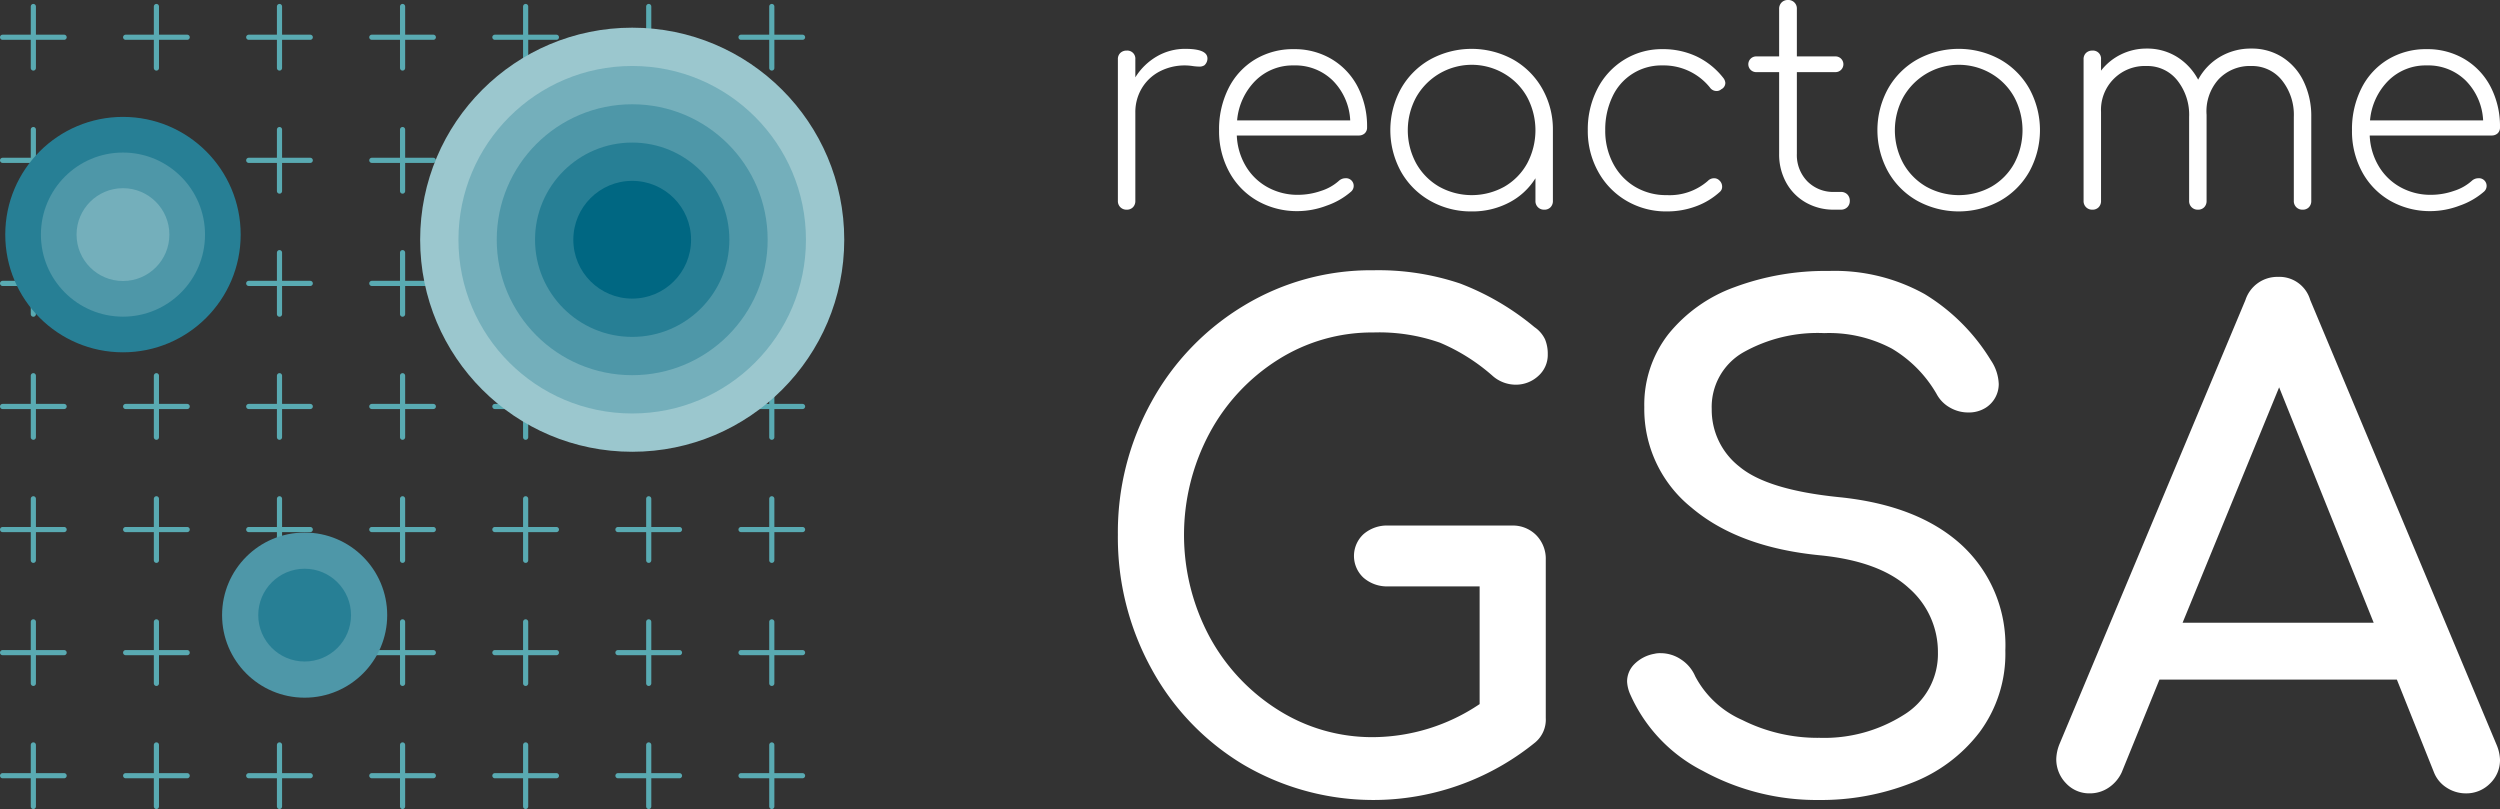 <svg id="Layer_1" data-name="Layer 1" xmlns="http://www.w3.org/2000/svg" viewBox="0 0 242.4 78.445">
  <rect x="0" y="0" width="242.4" height="78.445" fill="#333333" stroke="none"/>
  <defs>
    <style>.cls-1 {
      fill: none;
      stroke: #59aab2;
      stroke-linecap: round;
      stroke-linejoin: round;
      stroke-width: 0.5px;
    }

    .cls-2 {
      fill: #9bc7ce;
    }

    .cls-3 {
      fill: #74afbb;
    }

    .cls-4 {
      fill: #4e97a8;
    }

    .cls-5 {
      fill: #277f95;
    }

    .cls-6 {
      fill: #006782;
    }

    .cls-7 {
      fill: #fff
    }</style>
  </defs>
  <title>Reactome_GSA</title>
  <g id="REACTOME_GSA">
    <g id="ILLUSTRATION">
      <g id="GRID">
        <line class="cls-1" x1="3.233" y1="0.629" x2="3.233" y2="6.596"/>
        <line class="cls-1" x1="6.217" y1="3.612" x2="0.25" y2="3.612"/>
        <line class="cls-1" x1="15.166" y1="0.629" x2="15.166" y2="6.596"/>
        <line class="cls-1" x1="18.15" y1="3.612" x2="12.183" y2="3.612"/>
        <line class="cls-1" x1="27.1" y1="0.629" x2="27.1" y2="6.596"/>
        <line class="cls-1" x1="30.083" y1="3.612" x2="24.116" y2="3.612"/>
        <line class="cls-1" x1="39.033" y1="0.629" x2="39.033" y2="6.596"/>
        <line class="cls-1" x1="42.016" y1="3.612" x2="36.05" y2="3.612"/>
        <line class="cls-1" x1="50.966" y1="0.629" x2="50.966" y2="6.596"/>
        <line class="cls-1" x1="53.95" y1="3.612" x2="47.983" y2="3.612"/>
        <line class="cls-1" x1="62.9" y1="0.629" x2="62.9" y2="6.596"/>
        <line class="cls-1" x1="65.883" y1="3.612" x2="59.916" y2="3.612"/>
        <line class="cls-1" x1="74.833" y1="0.629" x2="74.833" y2="6.596"/>
        <line class="cls-1" x1="77.816" y1="3.612" x2="71.849" y2="3.612"/>
        <line class="cls-1" x1="3.233" y1="12.562" x2="3.233" y2="18.529"/>
        <line class="cls-1" x1="6.217" y1="15.546" x2="0.25" y2="15.546"/>
        <line class="cls-1" x1="15.166" y1="12.562" x2="15.166" y2="18.529"/>
        <line class="cls-1" x1="18.15" y1="15.546" x2="12.183" y2="15.546"/>
        <line class="cls-1" x1="27.1" y1="12.562" x2="27.1" y2="18.529"/>
        <line class="cls-1" x1="30.083" y1="15.546" x2="24.116" y2="15.546"/>
        <line class="cls-1" x1="39.033" y1="12.562" x2="39.033" y2="18.529"/>
        <line class="cls-1" x1="42.016" y1="15.546" x2="36.05" y2="15.546"/>
        <line class="cls-1" x1="50.966" y1="12.562" x2="50.966" y2="18.529"/>
        <line class="cls-1" x1="53.95" y1="15.546" x2="47.983" y2="15.546"/>
        <line class="cls-1" x1="62.9" y1="12.562" x2="62.9" y2="18.529"/>
        <line class="cls-1" x1="65.883" y1="15.546" x2="59.916" y2="15.546"/>
        <line class="cls-1" x1="74.833" y1="12.562" x2="74.833" y2="18.529"/>
        <line class="cls-1" x1="77.816" y1="15.546" x2="71.849" y2="15.546"/>
        <line class="cls-1" x1="3.233" y1="24.496" x2="3.233" y2="30.462"/>
        <line class="cls-1" x1="6.217" y1="27.479" x2="0.25" y2="27.479"/>
        <line class="cls-1" x1="15.166" y1="24.496" x2="15.166" y2="30.462"/>
        <line class="cls-1" x1="18.15" y1="27.479" x2="12.183" y2="27.479"/>
        <line class="cls-1" x1="27.1" y1="24.496" x2="27.1" y2="30.462"/>
        <line class="cls-1" x1="30.083" y1="27.479" x2="24.116" y2="27.479"/>
        <line class="cls-1" x1="39.033" y1="24.496" x2="39.033" y2="30.462"/>
        <line class="cls-1" x1="42.016" y1="27.479" x2="36.05" y2="27.479"/>
        <line class="cls-1" x1="50.966" y1="24.496" x2="50.966" y2="30.462"/>
        <line class="cls-1" x1="53.95" y1="27.479" x2="47.983" y2="27.479"/>
        <line class="cls-1" x1="62.9" y1="24.496" x2="62.9" y2="30.462"/>
        <line class="cls-1" x1="65.883" y1="27.479" x2="59.916" y2="27.479"/>
        <line class="cls-1" x1="74.833" y1="24.496" x2="74.833" y2="30.462"/>
        <line class="cls-1" x1="77.816" y1="27.479" x2="71.849" y2="27.479"/>
        <line class="cls-1" x1="3.233" y1="36.429" x2="3.233" y2="42.395"/>
        <line class="cls-1" x1="6.217" y1="39.412" x2="0.25" y2="39.412"/>
        <line class="cls-1" x1="15.166" y1="36.429" x2="15.166" y2="42.395"/>
        <line class="cls-1" x1="18.15" y1="39.412" x2="12.183" y2="39.412"/>
        <line class="cls-1" x1="27.1" y1="36.429" x2="27.1" y2="42.395"/>
        <line class="cls-1" x1="30.083" y1="39.412" x2="24.116" y2="39.412"/>
        <line class="cls-1" x1="39.033" y1="36.429" x2="39.033" y2="42.395"/>
        <line class="cls-1" x1="42.016" y1="39.412" x2="36.05" y2="39.412"/>
        <line class="cls-1" x1="50.966" y1="36.429" x2="50.966" y2="42.395"/>
        <line class="cls-1" x1="53.95" y1="39.412" x2="47.983" y2="39.412"/>
        <line class="cls-1" x1="62.9" y1="36.429" x2="62.9" y2="42.395"/>
        <line class="cls-1" x1="65.883" y1="39.412" x2="59.916" y2="39.412"/>
        <line class="cls-1" x1="74.833" y1="36.429" x2="74.833" y2="42.395"/>
        <line class="cls-1" x1="77.816" y1="39.412" x2="71.849" y2="39.412"/>
        <line class="cls-1" x1="3.233" y1="48.362" x2="3.233" y2="54.329"/>
        <line class="cls-1" x1="6.217" y1="51.345" x2="0.25" y2="51.345"/>
        <line class="cls-1" x1="15.166" y1="48.362" x2="15.166" y2="54.329"/>
        <line class="cls-1" x1="18.15" y1="51.345" x2="12.183" y2="51.345"/>
        <line class="cls-1" x1="27.1" y1="48.362" x2="27.1" y2="54.329"/>
        <line class="cls-1" x1="30.083" y1="51.345" x2="24.116" y2="51.345"/>
        <line class="cls-1" x1="39.033" y1="48.362" x2="39.033" y2="54.329"/>
        <line class="cls-1" x1="42.016" y1="51.345" x2="36.05" y2="51.345"/>
        <line class="cls-1" x1="50.966" y1="48.362" x2="50.966" y2="54.329"/>
        <line class="cls-1" x1="53.95" y1="51.345" x2="47.983" y2="51.345"/>
        <line class="cls-1" x1="62.9" y1="48.362" x2="62.9" y2="54.329"/>
        <line class="cls-1" x1="65.883" y1="51.345" x2="59.916" y2="51.345"/>
        <line class="cls-1" x1="74.833" y1="48.362" x2="74.833" y2="54.329"/>
        <line class="cls-1" x1="77.816" y1="51.345" x2="71.849" y2="51.345"/>
        <line class="cls-1" x1="3.233" y1="60.295" x2="3.233" y2="66.262"/>
        <line class="cls-1" x1="6.217" y1="63.279" x2="0.25" y2="63.279"/>
        <line class="cls-1" x1="15.166" y1="60.295" x2="15.166" y2="66.262"/>
        <line class="cls-1" x1="18.15" y1="63.279" x2="12.183" y2="63.279"/>
        <line class="cls-1" x1="27.1" y1="60.295" x2="27.1" y2="66.262"/>
        <line class="cls-1" x1="30.083" y1="63.279" x2="24.116" y2="63.279"/>
        <line class="cls-1" x1="39.033" y1="60.295" x2="39.033" y2="66.262"/>
        <line class="cls-1" x1="42.016" y1="63.279" x2="36.05" y2="63.279"/>
        <line class="cls-1" x1="50.966" y1="60.295" x2="50.966" y2="66.262"/>
        <line class="cls-1" x1="53.95" y1="63.279" x2="47.983" y2="63.279"/>
        <line class="cls-1" x1="62.9" y1="60.295" x2="62.9" y2="66.262"/>
        <line class="cls-1" x1="65.883" y1="63.279" x2="59.916" y2="63.279"/>
        <line class="cls-1" x1="74.833" y1="60.295" x2="74.833" y2="66.262"/>
        <line class="cls-1" x1="77.816" y1="63.279" x2="71.849" y2="63.279"/>
        <line class="cls-1" x1="3.233" y1="72.228" x2="3.233" y2="78.195"/>
        <line class="cls-1" x1="6.217" y1="75.212" x2="0.25" y2="75.212"/>
        <line class="cls-1" x1="15.166" y1="72.228" x2="15.166" y2="78.195"/>
        <line class="cls-1" x1="18.15" y1="75.212" x2="12.183" y2="75.212"/>
        <line class="cls-1" x1="27.1" y1="72.228" x2="27.1" y2="78.195"/>
        <line class="cls-1" x1="30.083" y1="75.212" x2="24.116" y2="75.212"/>
        <line class="cls-1" x1="39.033" y1="72.228" x2="39.033" y2="78.195"/>
        <line class="cls-1" x1="42.016" y1="75.212" x2="36.05" y2="75.212"/>
        <line class="cls-1" x1="50.966" y1="72.228" x2="50.966" y2="78.195"/>
        <line class="cls-1" x1="53.95" y1="75.212" x2="47.983" y2="75.212"/>
        <line class="cls-1" x1="62.9" y1="72.228" x2="62.9" y2="78.195"/>
        <line class="cls-1" x1="65.883" y1="75.212" x2="59.916" y2="75.212"/>
        <line class="cls-1" x1="74.833" y1="72.228" x2="74.833" y2="78.195"/>
        <line class="cls-1" x1="77.816" y1="75.212" x2="71.849" y2="75.212"/>
      </g>
      <g id="CIRCLES">
        <circle class="cls-2" cx="61.298" cy="23.244" r="20.56"/>
        <circle class="cls-3" cx="61.298" cy="23.244" r="16.847"/>
        <circle class="cls-4" cx="61.298" cy="23.244" r="13.134"/>
        <circle class="cls-5" cx="61.298" cy="23.244" r="9.421"/>
        <circle class="cls-6" cx="61.298" cy="23.244" r="5.708"/>
        <circle class="cls-5" cx="11.923" cy="22.747" r="11.413"/>
        <circle class="cls-4" cx="11.923" cy="22.747" r="7.956"/>
        <circle class="cls-3" cx="11.923" cy="22.747" r="4.5"/>
        <circle class="cls-4" cx="29.538" cy="59.642" r="8.005"/>
        <circle class="cls-5" cx="29.538" cy="59.642" r="4.498"/>
      </g>
    </g>
    <g id="REACTOME">
      <g id="LOGO">
        <path class="cls-7"
              d="M679.035,350.519a.877.877,0,0,1-.296.662.853.853,0,0,1-.493.127,5.044,5.044,0,0,1-.663-.056,5.26,5.26,0,0,0-3.2.536,4.364,4.364,0,0,0-1.72,1.635,4.493,4.493,0,0,0-.62,2.34v8.572a.849.849,0,0,1-.226.606.811.811,0,0,1-.62.24.82.82,0,0,1-.846-.846V350.603a.812.812,0,0,1,.24-.62.851.851,0,0,1,.606-.226.78.78,0,0,1,.846.846v1.748a5.989,5.989,0,0,1,2.086-2.03,5.43,5.43,0,0,1,2.763-.733Q679.034,349.588,679.035,350.519Z"
              transform="translate(-561.961 -344.851)"/>
        <path class="cls-7"
              d="M691.088,350.589a6.712,6.712,0,0,1,2.523,2.692,8.315,8.315,0,0,1,.902,3.919.754.754,0,0,1-.226.578.831.831,0,0,1-.592.211H681.882a6.289,6.289,0,0,0,.874,2.975,5.58,5.58,0,0,0,2.115,2.044,6.007,6.007,0,0,0,2.96.733,6.816,6.816,0,0,0,2.213-.38,4.722,4.722,0,0,0,1.762-1.001.936.936,0,0,1,.592-.226.742.742,0,0,1,.564,1.297,7.151,7.151,0,0,1-2.354,1.354,8.018,8.018,0,0,1-2.777.536A7.775,7.775,0,0,1,683.87,364.32a7.123,7.123,0,0,1-2.72-2.791,8.233,8.233,0,0,1-.987-4.046,8.815,8.815,0,0,1,.916-4.074,6.826,6.826,0,0,1,2.566-2.791,7.114,7.114,0,0,1,3.764-1.001A7.014,7.014,0,0,1,691.088,350.589Zm-7.387,2.072a6.203,6.203,0,0,0-1.79,3.863h10.968a5.882,5.882,0,0,0-1.692-3.863,5.174,5.174,0,0,0-3.778-1.466A5.116,5.116,0,0,0,683.701,352.662Z"
              transform="translate(-561.961 -344.851)"/>
        <path class="cls-7"
              d="M708.667,350.618a7.465,7.465,0,0,1,2.834,2.834,7.992,7.992,0,0,1,1.029,4.032v6.852a.849.849,0,0,1-.226.606.811.811,0,0,1-.62.24.82.82,0,0,1-.846-.846v-2.2a6.557,6.557,0,0,1-2.552,2.354,7.61,7.61,0,0,1-3.623.86,7.987,7.987,0,0,1-4.032-1.029,7.451,7.451,0,0,1-2.834-2.834,8.356,8.356,0,0,1,0-8.035,7.46,7.46,0,0,1,2.834-2.834,8.356,8.356,0,0,1,8.035,0Zm-.846,12.335a5.868,5.868,0,0,0,2.213-2.256,6.831,6.831,0,0,0,0-6.428,5.974,5.974,0,0,0-2.213-2.269,6.193,6.193,0,0,0-8.543,2.269,6.728,6.728,0,0,0,0,6.428,5.965,5.965,0,0,0,2.228,2.256,6.508,6.508,0,0,0,6.316,0Z"
              transform="translate(-561.961 -344.851)"/>
        <path class="cls-7"
              d="M719.663,364.32a7.366,7.366,0,0,1-2.749-2.834,8.108,8.108,0,0,1-1.001-4.003,8.581,8.581,0,0,1,.931-4.018,7.09,7.09,0,0,1,2.594-2.82,6.931,6.931,0,0,1,3.722-1.029,7.642,7.642,0,0,1,3.299.705,7.258,7.258,0,0,1,2.594,2.086.899.899,0,0,1,.197.48.689.689,0,0,1-.395.62.674.674,0,0,1-.451.169.778.778,0,0,1-.648-.338,5.746,5.746,0,0,0-4.596-2.143,5.217,5.217,0,0,0-4.864,3.045,7.393,7.393,0,0,0-.691,3.243,6.759,6.759,0,0,0,.761,3.214,5.689,5.689,0,0,0,2.115,2.256,5.877,5.877,0,0,0,3.102.817,5.625,5.625,0,0,0,3.975-1.381.812.812,0,0,1,.592-.254.688.688,0,0,1,.507.198.805.805,0,0,1,.282.62.643.643,0,0,1-.226.507,7.003,7.003,0,0,1-2.312,1.396,8.023,8.023,0,0,1-2.82.494A7.573,7.573,0,0,1,719.663,364.32Z"
              transform="translate(-561.961 -344.851)"/>
        <path class="cls-7"
              d="M741.077,363.7a.859.859,0,0,1,.24.634.822.822,0,0,1-.24.606.857.857,0,0,1-.634.24h-.648a5.393,5.393,0,0,1-2.763-.705,4.97,4.97,0,0,1-1.889-1.931,5.651,5.651,0,0,1-.677-2.777v-7.923h-2.199a.762.762,0,1,1,0-1.523h2.199v-4.596a.859.859,0,0,1,.239-.634.824.824,0,0,1,.606-.24.824.824,0,0,1,.874.874v4.596h3.722a.762.762,0,1,1,0,1.523h-3.722v7.923a3.632,3.632,0,0,0,1.015,2.664,3.522,3.522,0,0,0,2.622,1.029h.62A.859.859,0,0,1,741.077,363.7Z"
              transform="translate(-561.961 -344.851)"/>
        <path class="cls-7"
              d="M747.858,364.32a7.452,7.452,0,0,1-2.834-2.834,8.356,8.356,0,0,1,0-8.035,7.461,7.461,0,0,1,2.834-2.834,8.356,8.356,0,0,1,8.035,0,7.465,7.465,0,0,1,2.834,2.834,8.356,8.356,0,0,1,0,8.035,7.457,7.457,0,0,1-2.834,2.834,8.355,8.355,0,0,1-8.035,0Zm7.19-1.367a5.869,5.869,0,0,0,2.213-2.256,6.832,6.832,0,0,0,0-6.428,5.974,5.974,0,0,0-2.213-2.269,6.193,6.193,0,0,0-8.543,2.269,6.728,6.728,0,0,0,0,6.428,5.965,5.965,0,0,0,2.228,2.256,6.509,6.509,0,0,0,6.316,0Z"
              transform="translate(-561.961 -344.851)"/>
        <path class="cls-7"
              d="M783.271,350.406a5.658,5.658,0,0,1,2.058,2.354,7.745,7.745,0,0,1,.733,3.426v8.149a.848.848,0,0,1-.226.606.809.809,0,0,1-.62.24.82.82,0,0,1-.846-.846V356.186a5.351,5.351,0,0,0-1.156-3.553,3.689,3.689,0,0,0-2.961-1.381,4.158,4.158,0,0,0-3.186,1.297,4.644,4.644,0,0,0-1.156,3.44v8.346a.848.848,0,0,1-.226.606.809.809,0,0,1-.62.24.819.819,0,0,1-.846-.846V356.186a5.351,5.351,0,0,0-1.156-3.553,3.689,3.689,0,0,0-2.96-1.381,4.25,4.25,0,0,0-4.426,4.455v8.628a.849.849,0,0,1-.226.606.811.811,0,0,1-.62.24.82.82,0,0,1-.846-.846V350.603a.812.812,0,0,1,.24-.62.851.851,0,0,1,.606-.226.78.78,0,0,1,.846.846v1.1a5.47,5.47,0,0,1,1.946-1.579,5.586,5.586,0,0,1,2.481-.564,5.454,5.454,0,0,1,2.932.804,5.772,5.772,0,0,1,2.058,2.213,5.636,5.636,0,0,1,2.115-2.213,5.851,5.851,0,0,1,3.045-.804A5.487,5.487,0,0,1,783.271,350.406Z"
              transform="translate(-561.961 -344.851)"/>
        <path class="cls-7"
              d="M800.935,350.589a6.713,6.713,0,0,1,2.523,2.692,8.315,8.315,0,0,1,.902,3.919.754.754,0,0,1-.226.578.83.83,0,0,1-.592.211H791.729a6.29,6.29,0,0,0,.874,2.975,5.581,5.581,0,0,0,2.115,2.044,6.007,6.007,0,0,0,2.961.733,6.816,6.816,0,0,0,2.213-.38,4.722,4.722,0,0,0,1.762-1.001.936.936,0,0,1,.592-.226.742.742,0,0,1,.564,1.297,7.15,7.15,0,0,1-2.354,1.354,8.018,8.018,0,0,1-2.777.536,7.775,7.775,0,0,1-3.962-1.001,7.123,7.123,0,0,1-2.72-2.791,8.233,8.233,0,0,1-.987-4.046,8.813,8.813,0,0,1,.917-4.074,6.825,6.825,0,0,1,2.566-2.791,7.113,7.113,0,0,1,3.764-1.001A7.014,7.014,0,0,1,800.935,350.589Zm-7.387,2.072a6.203,6.203,0,0,0-1.79,3.863h10.968a5.881,5.881,0,0,0-1.692-3.863,5.174,5.174,0,0,0-3.778-1.466A5.116,5.116,0,0,0,793.547,352.662Z"
              transform="translate(-561.961 -344.851)"/>
      </g>
    </g>
    <g id="GSA">
      <path class="cls-7"
            d="M710.91,396.737a3.273,3.273,0,0,1,.929,2.405v15.323a2.885,2.885,0,0,1-1.028,2.374,24.868,24.868,0,0,1-28.245,2.179,24.443,24.443,0,0,1-8.944-9.296,26.387,26.387,0,0,1-3.272-13.016,26.078,26.078,0,0,1,3.272-12.92,24.767,24.767,0,0,1,8.944-9.299,23.788,23.788,0,0,1,12.539-3.431,24.846,24.846,0,0,1,8.427,1.284,25.321,25.321,0,0,1,7.216,4.232,2.986,2.986,0,0,1,1.023,1.187,3.673,3.673,0,0,1,.261,1.443,2.72,2.72,0,0,1-.934,2.116,3.19,3.19,0,0,1-2.207.832,3.396,3.396,0,0,1-2.181-.832,18.746,18.746,0,0,0-5.129-3.24,17.855,17.855,0,0,0-6.476-.991A17.037,17.037,0,0,0,685.9,379.713a19.068,19.068,0,0,0-6.669,7.149,20.922,20.922,0,0,0,0,19.716,19.113,19.113,0,0,0,6.669,7.117,17.018,17.018,0,0,0,9.205,2.63,18.658,18.658,0,0,0,10.321-3.206V401.707h-8.85a3.475,3.475,0,0,1-2.405-.835,2.875,2.875,0,0,1,0-4.232,3.473,3.473,0,0,1,2.405-.832h11.991A3.187,3.187,0,0,1,710.91,396.737Z"
            transform="translate(-561.961 -344.851)"/>
      <path class="cls-7"
            d="M727.066,419.595a15.236,15.236,0,0,1-7.018-7.373,3.487,3.487,0,0,1-.324-1.281,2.377,2.377,0,0,1,.71-1.701,3.626,3.626,0,0,1,1.92-.994,2.328,2.328,0,0,1,.642-.063,3.532,3.532,0,0,1,1.957.608,3.662,3.662,0,0,1,1.377,1.636,9.424,9.424,0,0,0,4.555,4.232,16.284,16.284,0,0,0,7.498,1.732,14.407,14.407,0,0,0,8.145-2.212,6.915,6.915,0,0,0,3.334-6.061,8.207,8.207,0,0,0-2.823-6.251q-2.818-2.595-8.589-3.172-7.952-.771-12.508-4.649a12.244,12.244,0,0,1-4.55-9.713,11.13,11.13,0,0,1,2.338-7.086,14.633,14.633,0,0,1,6.413-4.553,25.236,25.236,0,0,1,9.137-1.571,17.942,17.942,0,0,1,9.299,2.244,19.188,19.188,0,0,1,6.413,6.413,4.362,4.362,0,0,1,.767,2.306,2.717,2.717,0,0,1-1.278,2.309,3.05,3.05,0,0,1-1.67.449,3.519,3.519,0,0,1-1.795-.48,3.275,3.275,0,0,1-1.284-1.315,12.168,12.168,0,0,0-4.326-4.391,12.96,12.96,0,0,0-6.575-1.508,14.661,14.661,0,0,0-7.885,1.892,6.093,6.093,0,0,0-3.016,5.481,6.977,6.977,0,0,0,2.692,5.578q2.692,2.246,9.622,2.951,7.694.771,11.923,4.649a13.209,13.209,0,0,1,4.232,10.227,12.756,12.756,0,0,1-2.5,7.918,15.098,15.098,0,0,1-6.637,4.936,23.925,23.925,0,0,1-8.881,1.636A22.968,22.968,0,0,1,727.066,419.595Z"
            transform="translate(-561.961 -344.851)"/>
      <path class="cls-7"
            d="M804.361,418.507a3.137,3.137,0,0,1-.96,2.306,3.221,3.221,0,0,1-2.374.963A3.394,3.394,0,0,1,799.2,421.23a3.101,3.101,0,0,1-1.247-1.505l-3.59-8.978h-23.022l-3.653,8.978a3.594,3.594,0,0,1-1.284,1.505,3.229,3.229,0,0,1-1.795.545,3.077,3.077,0,0,1-2.343-.994,3.33,3.33,0,0,1-.929-2.34,4.184,4.184,0,0,1,.324-1.474l18.018-43.026a3.248,3.248,0,0,1,3.141-2.244,3.115,3.115,0,0,1,3.141,2.244l18.081,43.153A4.056,4.056,0,0,1,804.361,418.507Zm-30.776-13.275h18.529l-9.168-22.826Z"
            transform="translate(-561.961 -344.851)"/>
    </g>
  </g>
</svg>
